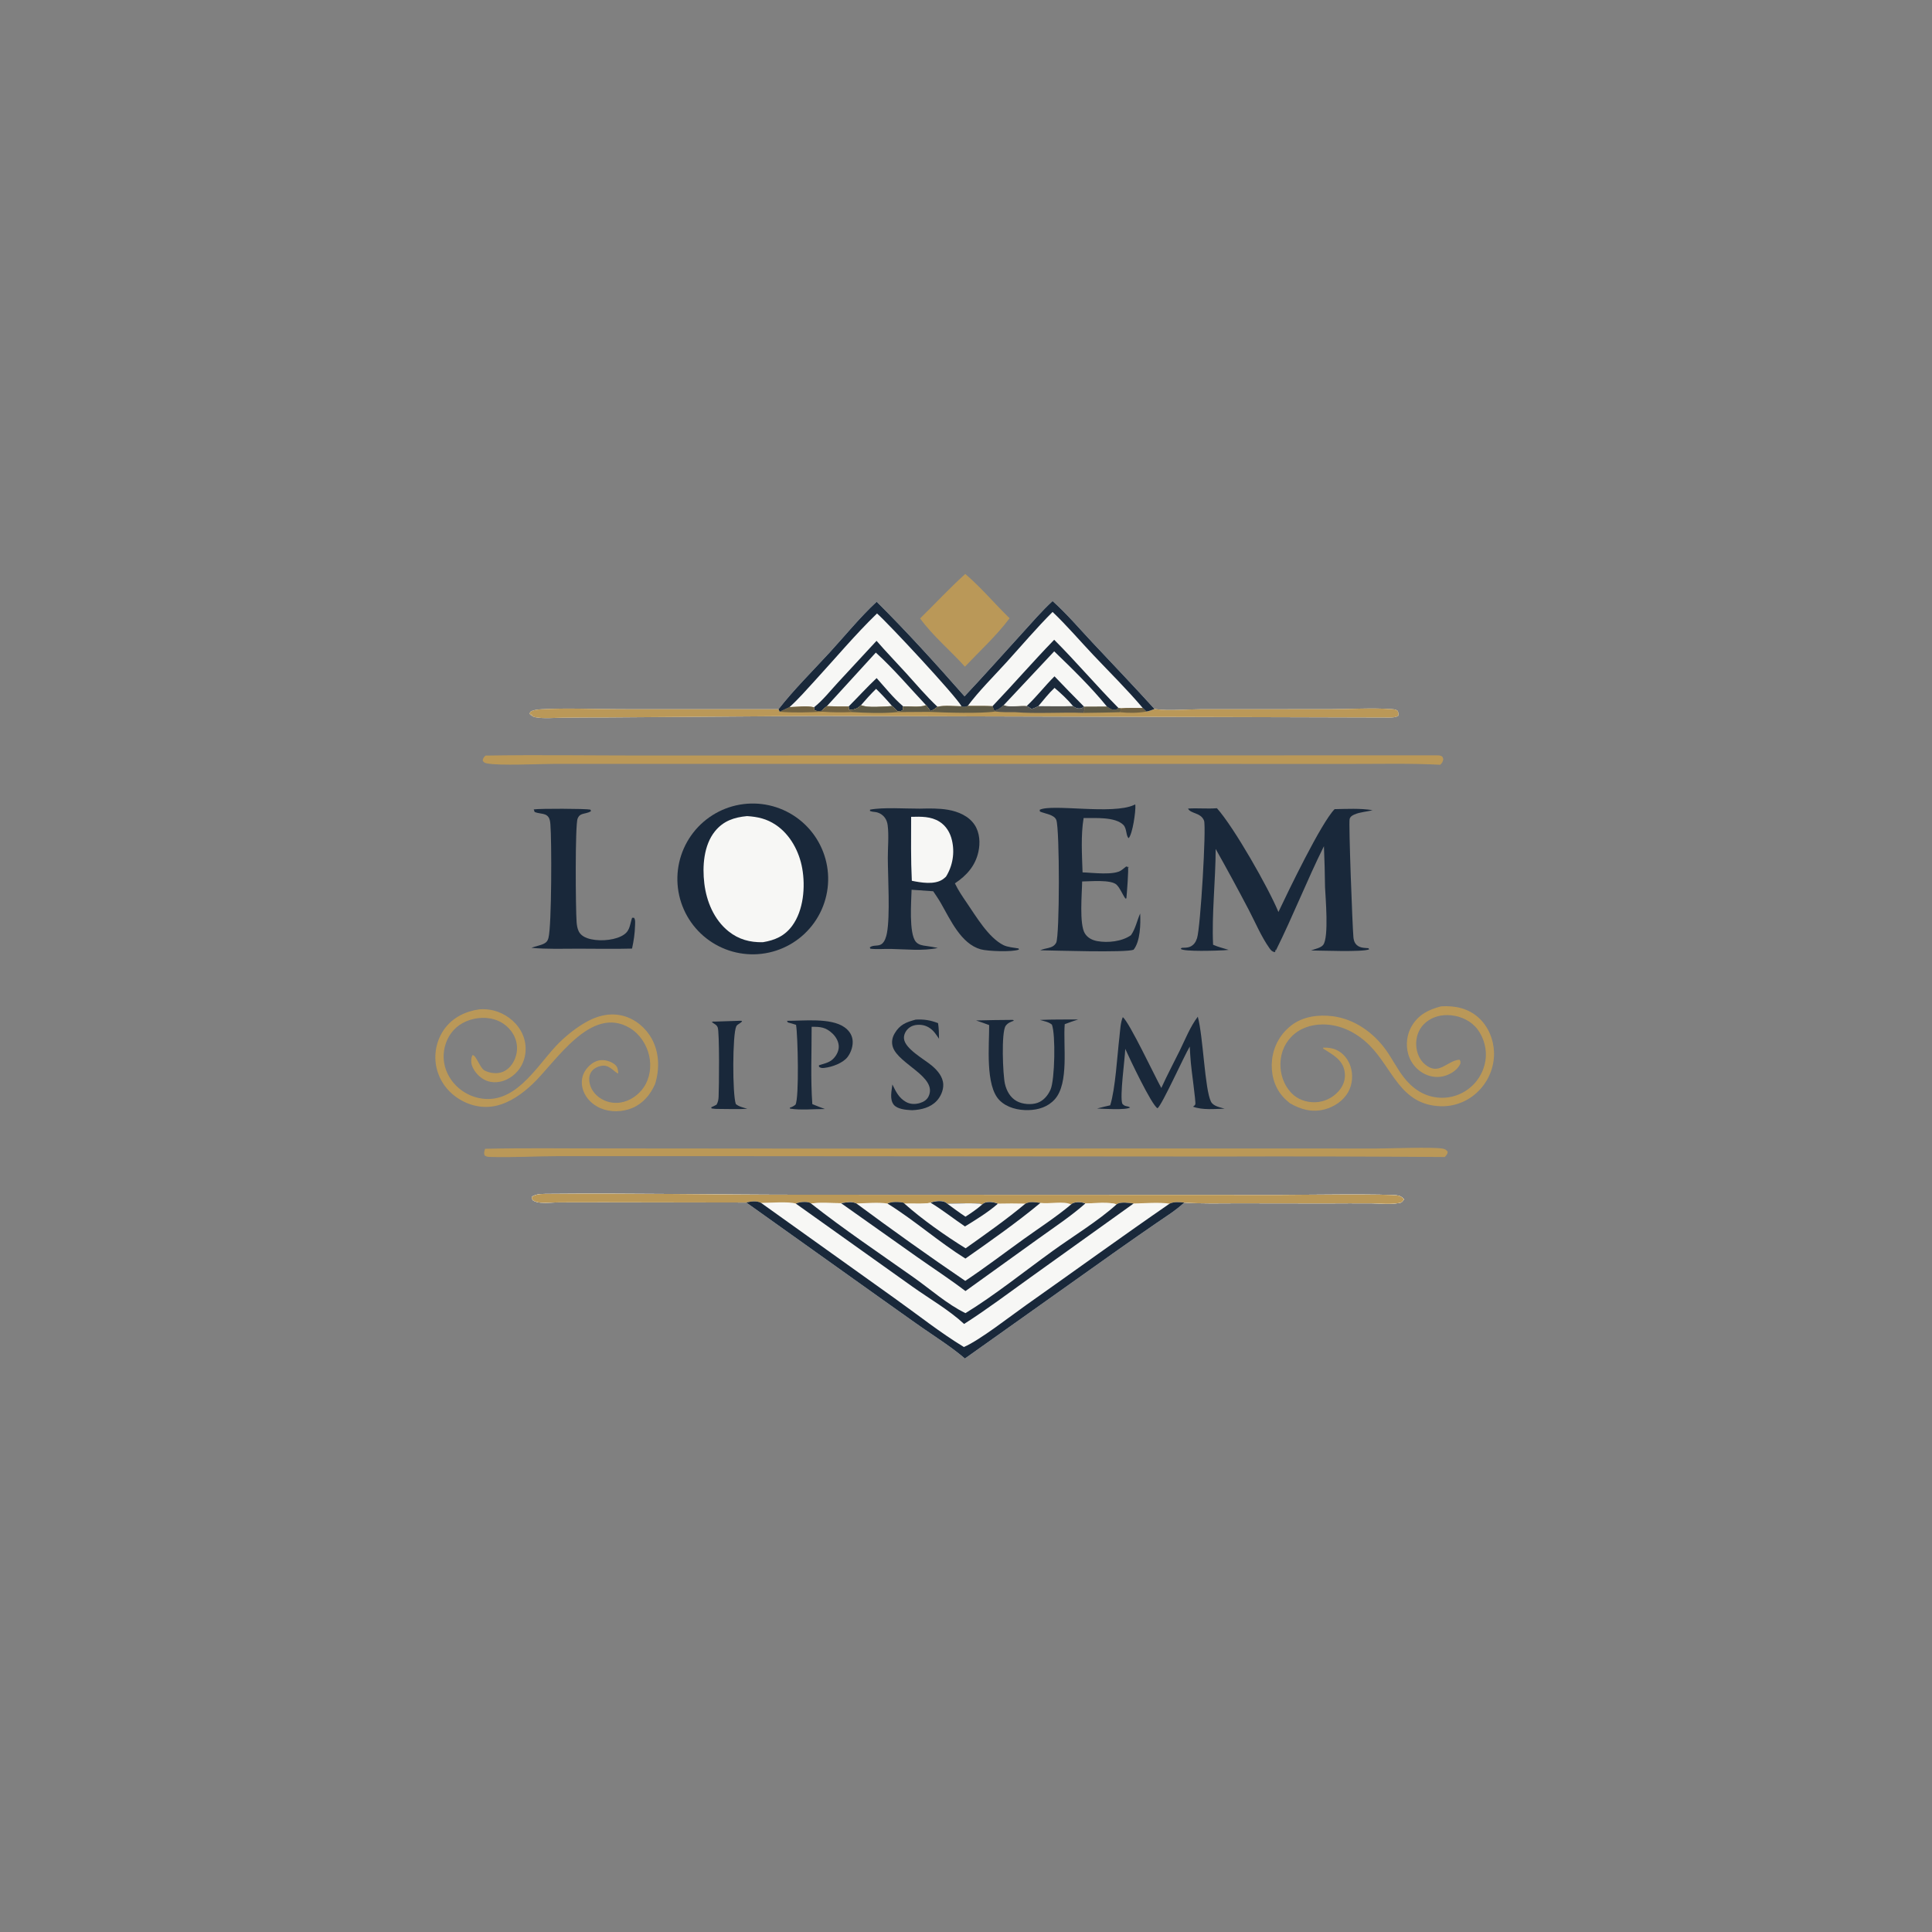 <svg xmlns="http://www.w3.org/2000/svg" xmlns:xlink="http://www.w3.org/1999/xlink" width="1052" height="1052">
	
	<rect width="100%" height="100%" fill="#808080" stroke="none"/>
	
	<path fill="#F7F7F5" transform="scale(1.027 1.027)" d="M395.682 637.571L319.828 637.45L296.816 637.489C293.427 637.505 289.899 637.879 286.533 637.632C285.046 637.524 283.958 637.18 282.645 636.497L281.892 635.318C282.229 634.226 281.911 634.508 282.85 634.037C285.037 632.938 288.062 633.011 290.474 632.988C334.396 632.569 378.376 633.431 422.306 633.454L678.666 633.559C685.727 633.574 738.522 632.781 741.673 633.968C742.81 634.397 743.727 634.889 744.43 635.913C743.186 637.551 743.205 637.623 741.218 637.927C736.615 638.633 731.538 638.048 726.871 638.007C718.933 637.937 710.988 638.049 703.049 638.048L656.151 637.987C646.785 637.967 637.228 638.293 627.891 637.607C623.449 641.747 618.213 644.983 613.223 648.411Q602.899 655.516 592.654 662.735L511.593 720.291C504.65 714.333 496.83 709.392 489.319 704.199C481.762 698.973 474.346 693.537 466.817 688.269L395.682 637.571Z" data-index="1" style="visibility: visible; opacity: 1;"></path>
	<path fill="#F7F7F5" transform="scale(1.027 1.027)" d="M395.682 637.571L319.828 637.45L296.816 637.489C293.427 637.505 289.899 637.879 286.533 637.632C285.046 637.524 283.958 637.18 282.645 636.497L281.892 635.318C282.229 634.226 281.911 634.508 282.85 634.037C285.037 632.938 288.062 633.011 290.474 632.988C334.396 632.569 378.376 633.431 422.306 633.454L678.666 633.559C685.727 633.574 738.522 632.781 741.673 633.968C742.81 634.397 743.727 634.889 744.43 635.913C743.186 637.551 743.205 637.623 741.218 637.927C736.615 638.633 731.538 638.048 726.871 638.007C718.933 637.937 710.988 638.049 703.049 638.048L656.151 637.987C646.785 637.967 637.228 638.293 627.891 637.607C625.384 637.39 622.466 637.044 620.118 638.172C614.095 637.296 607.146 638.001 601.041 638.096C598.659 637.794 594.529 637.12 592.314 638.31C592.176 638.385 592.07 638.509 591.949 638.608C589.219 637.16 579.064 638.02 575.435 638.091C573.507 637.301 570.706 637.117 568.755 637.968C568.338 638.15 568.221 638.298 567.925 638.578C559.998 645.238 551.02 651.028 542.597 657.073C532.352 664.425 522.273 672.144 511.777 679.123C492.319 665.894 472.956 652.061 454.039 638.068C451.657 636.885 448.5 637.522 445.978 637.948C440.92 637.956 435 637.42 430.039 638.125C429.817 637.977 429.623 637.774 429.373 637.68C427.475 636.968 423.737 637.248 421.946 638.151C418.519 636.923 407.662 637.773 403.522 637.778C401.359 636.538 398 636.974 395.682 637.571Z" data-index="2" style="visibility: visible; opacity: 1;"></path>
	<path fill="#BA9858" transform="scale(1.027 1.027)" d="M395.682 637.571L319.828 637.45L296.816 637.489C293.427 637.505 289.899 637.879 286.533 637.632C285.046 637.524 283.958 637.18 282.645 636.497L281.892 635.318C282.229 634.226 281.911 634.508 282.85 634.037C285.037 632.938 288.062 633.011 290.474 632.988C334.396 632.569 378.376 633.431 422.306 633.454L678.666 633.559C685.727 633.574 738.522 632.781 741.673 633.968C742.81 634.397 743.727 634.889 744.43 635.913C743.186 637.551 743.205 637.623 741.218 637.927C736.615 638.633 731.538 638.048 726.871 638.007C718.933 637.937 710.988 638.049 703.049 638.048L656.151 637.987C646.785 637.967 637.228 638.293 627.891 637.607C625.384 637.39 622.466 637.044 620.118 638.172C614.095 637.296 607.146 638.001 601.041 638.096C598.659 637.794 594.529 637.12 592.314 638.31C592.176 638.385 592.07 638.509 591.949 638.608C589.219 637.16 579.064 638.02 575.435 638.091C573.507 637.301 570.706 637.117 568.755 637.968C568.338 638.15 568.221 638.298 567.925 638.578C563.766 636.625 556.363 638.433 551.638 637.773C549.037 637.465 545.896 636.86 543.581 638.24Q536.307 638.072 529.032 638.24C527.31 637.333 523.68 636.923 521.878 637.809C521.256 638.115 521.211 638.208 520.764 638.628C518.426 637.435 505.614 638.264 502.317 638.261C501.811 637.808 501.755 637.705 501.067 637.37C499.194 636.458 495.241 636.8 493.465 637.701C488.964 638.541 484.136 637.971 479.564 638.195L478.999 637.639C476.397 637.206 472.967 636.987 470.532 638.115C465.431 637.284 459.241 637.997 454.039 638.068C451.657 636.885 448.5 637.522 445.978 637.948C440.92 637.956 435 637.42 430.039 638.125C429.817 637.977 429.623 637.774 429.373 637.68C427.475 636.968 423.737 637.248 421.946 638.151C418.519 636.923 407.662 637.773 403.522 637.778C401.359 636.538 398 636.974 395.682 637.571Z" data-index="3" style="visibility: visible; opacity: 1;"></path>
	<path fill="#F7F7F5" transform="scale(1.027 1.027)" d="M493.465 637.701C495.241 636.8 499.194 636.458 501.067 637.37C501.755 637.705 501.811 637.808 502.317 638.261C505.614 638.264 518.426 637.435 520.764 638.628C521.211 638.208 521.256 638.115 521.878 637.809C523.68 636.923 527.31 637.333 529.032 638.24Q536.306 638.072 543.581 638.24C533.598 646.59 522.593 654.3 511.977 661.849C501.374 655.289 488.815 646.458 479.564 638.195C484.136 637.971 488.964 638.541 493.465 637.701Z" data-index="4" style="visibility: visible; opacity: 1;"></path>
	<path fill="#19283A" transform="scale(1.027 1.027)" d="M493.465 637.701C495.241 636.8 499.194 636.458 501.067 637.37C501.755 637.705 501.811 637.808 502.317 638.261C505.614 638.264 518.426 637.435 520.764 638.628C521.211 638.208 521.256 638.115 521.878 637.809C523.68 636.923 527.31 637.333 529.032 638.24C523.943 642.701 517.396 646.718 511.628 650.259C505.517 646.119 499.785 641.552 493.465 637.701Z" data-index="5" style="visibility: visible; opacity: 1;"></path>
	<path fill="#F7F7F5" transform="scale(1.027 1.027)" d="M502.317 638.261C505.614 638.264 518.426 637.435 520.764 638.628C517.971 641.038 515 643.105 511.89 645.078C508.618 642.935 505.483 640.559 502.317 638.261Z" data-index="6" style="visibility: visible; opacity: 1;"></path>
	<path fill="#19283A" transform="scale(1.027 1.027)" d="M470.532 638.115C472.967 636.987 476.397 637.206 478.999 637.639L479.564 638.195C488.815 646.458 501.374 655.289 511.977 661.849C522.593 654.3 533.598 646.59 543.581 638.24C545.896 636.86 549.037 637.465 551.638 637.773C538.968 648.28 525.324 657.844 511.857 667.295C497.587 658.357 484.881 647.018 470.532 638.115Z" data-index="7" style="visibility: visible; opacity: 1;"></path>
	<path fill="#F7F7F5" transform="scale(1.027 1.027)" d="M445.978 637.948C448.5 637.522 451.657 636.885 454.039 638.068C472.956 652.061 492.319 665.894 511.777 679.123C522.273 672.144 532.352 664.425 542.597 657.073C551.02 651.028 559.998 645.238 567.925 638.578C568.221 638.298 568.338 638.15 568.755 637.968C570.706 637.117 573.507 637.301 575.435 638.091C579.064 638.02 589.219 637.16 591.949 638.608C582.471 647.198 568.796 655.55 558.209 663.19C543.54 673.776 527.108 686.939 511.896 696.226C502.259 691.561 493.266 683.542 484.483 677.332C466.291 664.47 447.552 651.896 430.039 638.125C435 637.42 440.92 637.956 445.978 637.948Z" data-index="8" style="visibility: visible; opacity: 1;"></path>
	<path fill="#19283A" transform="scale(1.027 1.027)" d="M445.978 637.948C448.5 637.522 451.657 636.885 454.039 638.068C472.956 652.061 492.319 665.894 511.777 679.123C522.273 672.144 532.352 664.425 542.597 657.073C551.02 651.028 559.998 645.238 567.925 638.578C568.221 638.298 568.338 638.15 568.755 637.968C570.706 637.117 573.507 637.301 575.435 638.091C567.75 644.886 558.962 650.681 550.632 656.666L511.88 684.52C503.6 678.189 494.733 672.429 486.203 666.418L445.978 637.948Z" data-index="9" style="visibility: visible; opacity: 1;"></path>
	<path fill="#19283A" transform="scale(1.027 1.027)" d="M395.682 637.571C398 636.974 401.359 636.538 403.522 637.778L474.225 688.279C486.319 696.881 498.393 706.506 511.059 714.184C519.601 710.495 535.727 697.813 544.087 691.92C569.46 674.035 594.556 655.792 620.118 638.172C622.466 637.044 625.384 637.39 627.891 637.607C623.449 641.747 618.213 644.983 613.223 648.411Q602.899 655.516 592.654 662.735L511.593 720.291C504.65 714.333 496.83 709.392 489.319 704.199C481.762 698.973 474.346 693.537 466.817 688.269L395.682 637.571Z" data-index="10" style="visibility: visible; opacity: 1;"></path>
	<path fill="#19283A" transform="scale(1.027 1.027)" d="M421.946 638.151C423.737 637.248 427.475 636.968 429.373 637.68C429.623 637.774 429.817 637.977 430.039 638.125C447.552 651.896 466.291 664.47 484.483 677.332C493.266 683.542 502.259 691.561 511.896 696.226C527.108 686.939 543.54 673.776 558.209 663.19C568.796 655.55 582.471 647.198 591.949 638.608C592.07 638.509 592.176 638.385 592.314 638.31C594.529 637.12 598.659 637.794 601.041 638.096L546.684 677.023C534.961 685.416 523.324 694.203 511.167 701.959C502.977 694.384 492.854 688.643 483.765 682.175L421.946 638.151Z" data-index="11" style="visibility: visible; opacity: 1;"></path>
	<path fill="#F7F7F5" transform="scale(1.027 1.027)" d="M558.076 318.677C565.617 325.42 572.342 333.346 579.265 340.72C590.255 352.425 601.316 364.008 612.119 375.892C612.35 375.927 612.582 375.965 612.814 375.997C619.586 376.939 628.996 376.06 636.13 376.039L705.382 376.004C715.638 376.005 727.353 375.238 737.449 375.951C738.778 376.045 739.947 376.024 741.017 376.899C741.526 378.078 741.544 378.251 741.36 379.523C739.656 380.638 736.51 380.407 734.501 380.413L431.615 379.594L321.155 380.397Q309.711 380.38 298.267 380.516C293.645 380.564 288.334 381.125 283.819 380.273C283.19 380.154 282.693 379.925 282.118 379.656L281.879 378.637L281.623 379.356L280.738 378.426C281.217 377.456 281.041 377.317 282.128 376.902C283.724 376.293 285.519 376.133 287.217 376.041C301.07 375.291 315.31 376.018 329.206 376.015L412.772 376.026C420.987 365.48 430.932 355.701 439.979 345.822C448.122 336.93 455.99 327.234 464.8 319.043C480.976 335.078 496.338 352.106 511.397 369.19C521.633 358.326 531.548 347.137 541.608 336.11C546.963 330.239 552.232 324.059 558.076 318.677Z" data-index="12" style="visibility: visible; opacity: 1;"></path>
	<path fill="#F7F7F5" transform="scale(1.027 1.027)" d="M465.002 325.256C471.443 330.985 506.615 368.757 509.805 374.466C505.886 374.437 500.84 373.814 497.058 374.735C495.86 375.782 494.844 376.371 493.383 376.993C492.609 375.926 491.839 374.883 490.978 373.882C487.736 375.181 482.45 374.394 478.851 374.496L478.726 376.418C477.836 377.136 477.088 377.1 475.981 377.186L473.006 374.38C468.426 374.517 460.571 375.545 456.465 373.904C454.453 375.976 452.917 376.179 450.104 376.475L449.952 374.569C446.102 374.582 442.27 374.578 438.424 374.39C437.608 375.091 436.342 375.896 435.897 376.868C434.449 376.971 433.036 377.275 431.738 376.489L431.582 375.017C428.032 374.012 422.404 374.826 418.601 374.91C423.31 370.675 427.643 365.676 431.928 361.011C442.847 349.126 453.411 336.465 465.002 325.256Z" data-index="13" style="visibility: visible; opacity: 1;"></path>
	<path fill="#F7F7F5" transform="scale(1.027 1.027)" d="M464.355 346C473.729 354.497 482.29 364.644 490.978 373.882C487.736 375.181 482.45 374.394 478.851 374.496L478.726 376.418C477.836 377.136 477.088 377.1 475.981 377.186L473.006 374.38C468.426 374.517 460.571 375.545 456.465 373.904C454.453 375.976 452.917 376.179 450.104 376.475L449.952 374.569C446.102 374.582 442.27 374.578 438.424 374.39L464.355 346Z" data-index="14" style="opacity: 1; visibility: visible;"></path>
	<path fill="#19283A" transform="scale(1.027 1.027)" d="M464.787 359.52C469.272 364.52 473.723 370.151 478.851 374.496L478.726 376.418C477.836 377.136 477.088 377.1 475.981 377.186L473.006 374.38C468.426 374.517 460.571 375.545 456.465 373.904C454.453 375.976 452.917 376.179 450.104 376.475L449.952 374.569C454.927 369.59 459.671 364.351 464.787 359.52Z" data-index="15" style="visibility: visible; opacity: 1;"></path>
	<path fill="#F7F7F5" transform="scale(1.027 1.027)" d="M464.491 365.229C467.52 368.145 470.287 371.174 473.006 374.38C468.426 374.517 460.571 375.545 456.465 373.904C459.068 370.928 461.66 367.991 464.491 365.229Z" data-index="16" style="opacity: 1; visibility: visible;"></path>
	<path fill="#19283A" transform="scale(1.027 1.027)" d="M464.742 339.765C469.779 345.58 475.194 351.14 480.366 356.846C485.82 362.862 491.127 369.18 497.058 374.735C495.86 375.782 494.844 376.371 493.383 376.993C492.609 375.926 491.839 374.883 490.978 373.882C482.29 364.644 473.729 354.497 464.355 346L438.424 374.39C437.608 375.091 436.342 375.896 435.897 376.868C434.449 376.971 433.036 377.275 431.738 376.489L431.582 375.017C436.205 371.357 440.216 366.275 444.224 361.925L464.742 339.765Z" data-index="17" style="visibility: visible; opacity: 1;"></path>
	<path fill="#BA9858" transform="scale(1.027 1.027)" d="M450.104 376.475C452.917 376.179 454.453 375.976 456.465 373.904C460.571 375.545 468.426 374.517 473.006 374.38L475.981 377.186C477.088 377.1 477.836 377.136 478.726 376.418L478.851 374.496C482.45 374.394 487.736 375.181 490.978 373.882C491.839 374.883 492.609 375.926 493.383 376.993C494.844 376.371 495.86 375.782 497.058 374.735C500.84 373.814 505.886 374.437 509.805 374.466C511.31 375.077 511.58 374.77 513.083 374.291C517.439 374.325 521.876 374.176 526.22 374.417L527.113 376.664C529.407 376.428 530.491 375.286 532.211 373.828C535.291 375.174 540.92 373.914 544.412 374.277L546.892 375.85C548.198 375.597 549.329 374.981 550.517 374.408C556.629 374.409 562.818 374.616 568.92 374.366C570.083 375.193 571.021 375.74 572.518 375.629C573.579 375.55 573.938 375.278 574.634 374.537L575.176 374.598L586.833 374.544C588.284 375.631 589.513 376.544 591.447 376.247C592.216 376.129 592.415 375.828 592.99 375.359L594.4 375.545C598.17 375.213 602.091 375.395 605.882 375.366L607.867 377.271C609.4 376.95 610.685 376.522 612.119 375.892C612.35 375.927 612.582 375.965 612.814 375.997C619.586 376.939 628.996 376.06 636.13 376.039L705.382 376.004C715.638 376.005 727.353 375.238 737.449 375.951C738.778 376.045 739.947 376.024 741.017 376.899C741.526 378.078 741.544 378.251 741.36 379.523C739.656 380.638 736.51 380.407 734.501 380.413L431.615 379.594L321.155 380.397Q309.711 380.38 298.267 380.516C293.645 380.564 288.334 381.125 283.819 380.273C283.19 380.154 282.693 379.925 282.118 379.656L281.879 378.637L281.623 379.356L280.738 378.426C281.217 377.456 281.041 377.317 282.128 376.902C283.724 376.293 285.519 376.133 287.217 376.041C301.07 375.291 315.31 376.018 329.206 376.015L412.772 376.026L413.376 377.365L418.601 374.91C422.404 374.826 428.032 374.012 431.582 375.017L431.738 376.489C433.036 377.275 434.449 376.971 435.897 376.868C436.342 375.896 437.608 375.091 438.424 374.39C442.27 374.578 446.102 374.582 449.952 374.569L450.104 376.475Z" data-index="18" style="visibility: visible; opacity: 1;"></path>
	<path fill="#55554F" transform="scale(1.027 1.027)" d="M527.113 376.664C529.407 376.428 530.491 375.286 532.211 373.828C535.291 375.174 540.92 373.914 544.412 374.277L546.892 375.85C548.198 375.597 549.329 374.981 550.517 374.408C556.629 374.409 562.818 374.616 568.92 374.366C570.083 375.193 571.021 375.74 572.518 375.629C573.579 375.55 573.938 375.278 574.634 374.537L575.176 374.598C575.03 375.743 574.921 376.871 574.568 377.975C562.352 377.538 550.051 378.526 537.858 377.573C534.464 377.599 531.101 377.683 527.728 377.234L527.113 376.664Z" data-index="19" style="visibility: visible; opacity: 1;"></path>
	<path fill="#5F5B47" transform="scale(1.027 1.027)" d="M490.978 373.882C491.839 374.883 492.609 375.926 493.383 376.993C494.844 376.371 495.86 375.782 497.058 374.735C500.84 373.814 505.886 374.437 509.805 374.466C511.31 375.077 511.58 374.77 513.083 374.291C517.439 374.325 521.876 374.176 526.22 374.417L527.113 376.664L527.728 377.234C519.965 378.406 501.448 377.852 492.863 377.438Q484.399 377.547 475.934 377.547L475.981 377.186C477.088 377.1 477.836 377.136 478.726 376.418L478.851 374.496C482.45 374.394 487.736 375.181 490.978 373.882Z" data-index="20" style="visibility: visible; opacity: 1;"></path>
	<path fill="#706243" transform="scale(1.027 1.027)" d="M435.897 376.868C436.342 375.896 437.608 375.091 438.424 374.39C442.27 374.578 446.102 374.582 449.952 374.569L450.104 376.475L451.668 377.534Q443.863 377.902 436.068 377.358C428.595 377.716 420.833 377.993 413.376 377.365L418.601 374.91C422.404 374.826 428.032 374.012 431.582 375.017L431.738 376.489C433.036 377.275 434.449 376.971 435.897 376.868Z" data-index="21" style="visibility: visible; opacity: 1;"></path>
	<path fill="#5F5B47" transform="scale(1.027 1.027)" d="M450.104 376.475C452.917 376.179 454.453 375.976 456.465 373.904C460.571 375.545 468.426 374.517 473.006 374.38L475.981 377.186L475.934 377.547C468.055 378.339 459.574 377.994 451.668 377.534L450.104 376.475Z" data-index="22" style="visibility: visible; opacity: 1;"></path>
	<path fill="#5F5B47" transform="scale(1.027 1.027)" d="M586.833 374.544C588.284 375.631 589.513 376.544 591.447 376.247C592.216 376.129 592.415 375.828 592.99 375.359L594.4 375.545L593.912 377.612Q584.241 377.878 574.568 377.975C574.921 376.871 575.03 375.743 575.176 374.598L586.833 374.544Z" data-index="23" style="visibility: visible;"></path>
	<path fill="#706243" transform="scale(1.027 1.027)" d="M605.882 375.366L607.867 377.271C603.331 378.048 598.485 378.123 593.912 377.612L594.4 375.545C598.17 375.213 602.091 375.395 605.882 375.366Z" data-index="24" style="visibility: visible;"></path>
	<path fill="#19283A" transform="scale(1.027 1.027)" d="M558.076 318.677C565.617 325.42 572.342 333.346 579.265 340.72C590.255 352.425 601.316 364.008 612.119 375.892C610.685 376.522 609.4 376.95 607.867 377.271L605.882 375.366C597.618 365.601 588.401 356.521 579.614 347.228C572.453 339.655 565.628 331.634 558.078 324.45C549.55 332.965 541.614 342.355 533.5 351.278C526.698 358.758 519.144 366.211 513.083 374.291C511.58 374.77 511.31 375.077 509.805 374.466C506.615 368.757 471.443 330.985 465.002 325.256C453.411 336.465 442.847 349.126 431.928 361.011C427.643 365.676 423.31 370.675 418.601 374.91L413.376 377.365L412.772 376.026C420.987 365.48 430.932 355.701 439.979 345.822C448.122 336.93 455.99 327.234 464.8 319.043C480.976 335.078 496.338 352.106 511.397 369.19C521.633 358.326 531.548 347.137 541.608 336.11C546.963 330.239 552.232 324.059 558.076 318.677Z" data-index="25" style="visibility: visible; opacity: 1;"></path>
	<path fill="#F7F7F5" transform="scale(1.027 1.027)" d="M532.211 373.828L558.936 345.344C568.461 354.528 578.474 364.271 586.833 374.544L575.176 374.598L574.634 374.537C573.938 375.278 573.579 375.55 572.518 375.629C571.021 375.74 570.083 375.193 568.92 374.366C562.818 374.616 556.629 374.409 550.517 374.408C549.329 374.981 548.198 375.597 546.892 375.85L544.412 374.277C540.92 373.914 535.291 375.174 532.211 373.828Z" data-index="26" style="opacity: 1; visibility: visible;"></path>
	<path fill="#19283A" transform="scale(1.027 1.027)" d="M559.097 358.592Q566.785 366.642 574.634 374.537C573.938 375.278 573.579 375.55 572.518 375.629C571.021 375.74 570.083 375.193 568.92 374.366C562.818 374.616 556.629 374.409 550.517 374.408C549.329 374.981 548.198 375.597 546.892 375.85L544.412 374.277C549.655 369.364 554 363.632 559.097 358.592Z" data-index="27" style="visibility: visible; opacity: 1;"></path>
	<path fill="#F7F7F5" transform="scale(1.027 1.027)" d="M559.119 364.703C562.614 367.709 565.999 370.784 568.92 374.366C562.818 374.616 556.629 374.409 550.517 374.408C553.29 371.132 555.98 367.635 559.119 364.703Z" data-index="28" style="opacity: 1; visibility: visible;"></path>
	<path fill="#19283A" transform="scale(1.027 1.027)" d="M526.22 374.417C537.28 362.833 547.765 350.692 558.927 339.207C570.659 350.932 581.348 363.615 592.99 375.359C592.415 375.828 592.216 376.129 591.447 376.247C589.513 376.544 588.284 375.631 586.833 374.544C578.474 364.271 568.461 354.528 558.936 345.344L532.211 373.828C530.491 375.286 529.407 376.428 527.113 376.664L526.22 374.417Z" data-index="29" style="visibility: visible; opacity: 1;"></path>
	<path fill="#19283A" transform="scale(1.027 1.027)" d="M394.104 426.339Q395.079 426.216 396.06 426.141Q397.04 426.065 398.023 426.039Q399.006 426.012 399.989 426.033Q400.972 426.055 401.953 426.125Q402.933 426.194 403.909 426.312Q404.885 426.43 405.855 426.596Q406.824 426.762 407.784 426.975Q408.743 427.188 409.692 427.448Q410.64 427.708 411.574 428.015Q412.508 428.321 413.426 428.673Q414.344 429.025 415.244 429.422Q416.144 429.819 417.023 430.259Q417.902 430.699 418.758 431.182Q419.614 431.666 420.446 432.19Q421.277 432.715 422.082 433.28Q422.887 433.845 423.663 434.448Q424.439 435.052 425.184 435.693Q425.93 436.334 426.643 437.011Q427.356 437.688 428.035 438.4Q428.713 439.111 429.356 439.855Q430 440.599 430.605 441.373Q431.211 442.148 431.778 442.951Q432.345 443.754 432.871 444.584Q433.398 445.415 433.883 446.27Q434.369 447.125 434.811 448.003Q435.254 448.881 435.653 449.779Q436.052 450.678 436.406 451.595Q436.76 452.512 437.069 453.446Q437.378 454.379 437.641 455.327Q437.903 456.274 438.119 457.234Q438.334 458.193 438.502 459.161Q438.671 460.13 438.791 461.106Q438.911 462.082 438.984 463.062Q439.056 464.043 439.08 465.026Q439.104 466.009 439.08 466.992Q439.055 467.975 438.982 468.955Q438.91 469.936 438.789 470.911Q438.668 471.887 438.5 472.856Q438.331 473.824 438.115 474.784Q437.899 475.743 437.636 476.69Q437.373 477.638 437.064 478.571Q436.755 479.504 436.4 480.421Q436.046 481.338 435.646 482.237Q435.247 483.135 434.804 484.013Q434.361 484.891 433.875 485.746Q433.39 486.601 432.863 487.431Q432.336 488.261 431.768 489.064Q431.201 489.867 430.595 490.641Q429.989 491.415 429.346 492.159Q428.702 492.902 428.023 493.613Q427.344 494.324 426.631 495.001Q425.918 495.678 425.172 496.319Q424.426 496.96 423.65 497.563Q422.874 498.166 422.069 498.731Q421.264 499.296 420.432 499.82Q419.6 500.344 418.744 500.827Q417.887 501.31 417.008 501.75Q416.129 502.19 415.229 502.586Q414.329 502.982 413.411 503.334Q412.493 503.686 411.558 503.992Q410.624 504.298 409.676 504.557Q408.727 504.817 407.768 505.03Q406.808 505.243 405.838 505.408Q404.869 505.573 403.893 505.691Q402.92 505.808 401.943 505.877Q400.966 505.947 399.987 505.968Q399.008 505.989 398.029 505.963Q397.049 505.936 396.073 505.861Q395.096 505.787 394.124 505.664Q393.152 505.542 392.188 505.372Q391.223 505.203 390.268 504.986Q389.312 504.769 388.369 504.506Q387.425 504.242 386.496 503.933Q385.567 503.624 384.653 503.27Q383.74 502.915 382.845 502.517Q381.951 502.118 381.077 501.676Q380.203 501.234 379.351 500.75Q378.5 500.265 377.673 499.74Q376.846 499.215 376.046 498.649Q375.246 498.084 374.475 497.48Q373.704 496.877 372.963 496.236Q372.222 495.595 371.513 494.919Q370.805 494.242 370.13 493.532Q369.456 492.822 368.817 492.079Q368.178 491.337 367.576 490.564Q366.974 489.791 366.411 488.99Q365.847 488.189 365.324 487.361Q364.801 486.533 364.319 485.68Q363.836 484.827 363.396 483.952Q362.957 483.077 362.56 482.181Q362.164 481.286 361.812 480.371Q361.459 479.457 361.153 478.527Q360.846 477.597 360.585 476.653Q360.324 475.709 360.109 474.753Q359.895 473.797 359.727 472.832Q359.56 471.867 359.44 470.895Q359.32 469.923 359.248 468.946Q359.176 467.969 359.151 466.99Q359.127 466.011 359.151 465.031Q359.175 464.052 359.246 463.075Q359.318 462.098 359.437 461.126Q359.557 460.154 359.724 459.189Q359.891 458.224 360.105 457.268Q360.319 456.312 360.579 455.368Q360.84 454.423 361.146 453.493Q361.453 452.563 361.804 451.648Q362.156 450.734 362.552 449.838Q362.948 448.942 363.387 448.067Q363.827 447.191 364.308 446.339Q364.79 445.486 365.313 444.657Q365.836 443.829 366.399 443.028Q366.962 442.226 367.563 441.453Q368.165 440.68 368.803 439.937Q369.442 439.194 370.116 438.484Q370.791 437.773 371.499 437.096Q372.207 436.42 372.947 435.779Q373.688 435.137 374.459 434.533Q375.23 433.929 376.03 433.363Q376.829 432.798 377.656 432.272Q378.482 431.746 379.333 431.261Q380.185 430.777 381.059 430.334Q381.932 429.892 382.827 429.493Q383.721 429.094 384.634 428.739Q385.547 428.384 386.477 428.074Q387.406 427.764 388.349 427.501Q389.293 427.237 390.248 427.02Q391.203 426.802 392.168 426.632Q393.132 426.462 394.104 426.339Z" data-index="30" style="visibility: visible; opacity: 1;"></path>
	<path fill="#F7F7F5" transform="scale(1.027 1.027)" d="M396.066 432.696C401.749 433.052 406.48 434.107 411.323 437.351C419.001 442.496 423.765 451.496 425.344 460.431C427.064 470.167 426.056 482.618 420.04 490.828C416.055 496.267 410.89 498.504 404.447 499.564C397.627 499.698 391.641 498.109 386.247 493.775C378.588 487.623 374.589 477.991 373.431 468.435C372.33 459.354 373.094 448.146 379.057 440.762C383.523 435.231 389.248 433.334 396.066 432.696Z" data-index="31" style="visibility: visible; opacity: 1;"></path>
	<path fill="#19283A" transform="scale(1.027 1.027)" d="M629.889 428.705C634.973 428.353 640.081 428.924 645.221 428.518C654.267 438.64 672.56 470.768 677.819 483.538C683.029 472.535 700.399 436.402 707.602 429.012C714.209 428.889 721.187 428.496 727.717 429.553C724.57 430.427 721.089 430.505 718.089 431.85C716.927 432.37 715.942 432.945 715.574 434.233C714.974 436.331 717.079 491.642 717.58 496.941C717.69 498.098 717.989 499.402 718.713 500.348C720.434 502.596 722.98 502.535 725.544 502.741L725.95 503.321C722.598 504.898 700.12 503.938 695.129 503.932C696.981 503.172 700.276 502.629 701.546 500.992C704.659 496.979 702.761 475.662 702.533 470.401Q702.41 459.52 701.943 448.648C692.911 466.814 685.503 485.792 676.462 503.948L676.113 503.452C676.19 504.609 676.384 504.173 675.819 504.855C674.392 504.431 673.954 503.981 673.089 502.767C668.748 496.672 665.57 489.045 662.099 482.414Q653.56 466.125 644.548 450.093C644.515 466.5 642.409 484.943 643.182 500.91C645.807 502.072 648.692 502.779 651.437 503.616C650.598 503.709 649.776 503.793 648.933 503.837C645.46 504.021 627.82 504.701 626.003 503.09L626.549 502.543C627.877 502.473 629.616 502.531 630.853 502.008C632.934 501.128 634.012 499.493 634.681 497.397C636.511 491.669 639.648 438.461 638.385 435.128C636.717 430.726 631.28 431.554 629.889 428.705Z" data-index="32" style="visibility: visible; opacity: 1;"></path>
	<path fill="#19283A" transform="scale(1.027 1.027)" d="M487.633 428.742C492.579 428.621 497.858 428.506 502.739 429.368C508.098 430.315 513.702 432.677 516.778 437.395C519.471 441.526 519.78 446.896 518.748 451.608C517.107 459.104 512.473 464.235 506.287 468.346C508.009 471.952 510.241 475.261 512.5 478.547C517.429 485.717 524.023 497.102 532.03 501.099C534.215 502.19 537.623 502.427 540.044 502.875L540.259 503.446C536.928 504.855 523.684 504.371 519.99 503.335C509.533 500.403 503.914 487.672 498.946 479.013C497.682 476.778 496.222 474.673 494.789 472.545L483.318 471.738C483.159 477.908 481.821 494.809 485.562 499.304C486.945 500.966 489.119 501.308 491.15 501.557C493.208 501.809 495.198 502.19 497.227 502.607C489.263 504.316 480.418 503.275 472.332 503.118C468.737 503.048 465.045 503.406 461.48 503.007L461.152 502.313C462.894 500.834 465.688 501.893 467.509 500.492C469.148 499.231 469.874 496.686 470.246 494.753C471.985 485.713 470.768 465.129 470.719 455.046C470.692 449.393 471.349 443.112 470.643 437.552C470.46 436.117 469.981 434.668 469.111 433.499C467.893 431.862 465.888 430.693 463.861 430.514C462.905 430.43 462.168 430.297 461.245 429.984L461.309 429.27C468.335 427.927 480.079 428.782 487.633 428.742Z" data-index="33" style="visibility: visible; opacity: 1;"></path>
	<path fill="#F7F7F5" transform="scale(1.027 1.027)" d="M483.082 433.081C488.283 432.955 493.547 432.766 498.139 435.669C501.634 437.878 503.812 441.509 504.716 445.492Q504.86 446.103 504.974 446.721Q505.088 447.338 505.172 447.961Q505.255 448.583 505.308 449.209Q505.361 449.835 505.382 450.463Q505.404 451.09 505.395 451.718Q505.386 452.346 505.346 452.973Q505.306 453.6 505.236 454.224Q505.165 454.848 505.064 455.468Q504.962 456.087 504.831 456.701Q504.699 457.315 504.537 457.922Q504.375 458.529 504.184 459.127Q503.992 459.725 503.772 460.313Q503.551 460.901 503.302 461.478Q503.053 462.054 502.775 462.618Q502.498 463.181 502.193 463.73Q501.888 464.28 501.557 464.813C500.973 465.344 500.393 465.875 499.731 466.31C495.337 469.193 488.279 467.976 483.445 466.986C482.888 455.732 483.066 444.351 483.082 433.081Z" data-index="34" style="visibility: visible; opacity: 1;"></path>
	<path fill="#BA9858" transform="scale(1.027 1.027)" d="M257.411 400.604C285.038 400.146 312.729 400.566 340.364 400.572L487.361 400.522L761.56 400.478C762.58 400.486 763.409 400.427 764.34 400.922C764.989 401.266 764.999 401.819 765.232 402.459C764.963 403.93 764.692 404.429 763.624 405.476C747.307 404.63 730.792 405.073 714.446 405.04L627.21 405.017L377.576 405.003L293.782 405.015C285.337 405.03 264.985 406.06 258.226 404.759C256.991 404.521 256.544 404.283 255.897 403.229C256.216 401.817 256.392 401.653 257.411 400.604Z" data-index="35" style="visibility: visible; opacity: 1;"></path>
	<path fill="#BA9858" transform="scale(1.027 1.027)" d="M257.191 609.089C277.949 608.589 298.779 608.921 319.547 608.892L437.386 608.988L638.794 608.914L729.746 608.944C736.507 608.927 760.187 608.022 765.022 609.015C766.306 609.279 766.813 609.639 767.575 610.666C767.342 612.171 767.044 612.323 765.987 613.456Q705.963 613.005 645.936 613.189L385.468 612.997L296.21 612.986C284.227 613.007 272.112 613.769 260.155 613.415C258.832 613.376 257.974 613.394 256.885 612.536C256.483 611.036 256.764 610.551 257.191 609.089Z" data-index="36" style="visibility: visible; opacity: 1;"></path>
	<path fill="#19283A" transform="scale(1.027 1.027)" d="M601.9 426.491C601.924 426.68 601.961 426.868 601.971 427.058C602.159 430.456 600.535 441.915 598.442 444.384C596.974 443.455 597.512 439.291 595.641 437.398C591.235 432.94 580.479 433.811 574.531 433.729C573 443.015 573.67 453.146 573.97 462.529C578.95 462.651 590.986 464.329 594.793 461.227C595.572 460.592 596.371 459.985 597.165 459.369L598.615 460.011L598.022 459.405C598.522 460.515 597.428 474.052 597.215 476.308L596.68 476.406C595.077 474.152 593.986 471.09 592.081 469.148C589.19 466.201 577.847 467.333 573.746 467.351C573.692 473.571 572.119 489.973 575.216 494.931C576.687 497.284 579.126 498.495 581.792 498.978C587.461 500.005 594.919 499.178 599.644 495.832C602.055 492.397 602.821 488.15 604.518 484.335C604.79 489.835 604.602 499.13 601.012 503.551C596.838 505.19 558.923 503.949 551.511 503.833C553.014 503.195 554.222 502.982 555.781 502.624C557.556 502.217 559.092 501.517 559.984 499.829C561.851 496.296 561.871 439.717 560.062 434.775C559.003 431.881 554.008 431.442 551.366 430.271L551.243 429.348C557.885 426.049 589.841 432.098 601.276 426.788L601.9 426.491Z" data-index="37" style="visibility: visible; opacity: 1;"></path>
	<path fill="#BA9858" transform="scale(1.027 1.027)" d="M764.092 533.555C771.532 533.142 778.375 534.522 784.052 539.664C789.19 544.318 791.996 551.398 792.14 558.275Q792.148 558.981 792.12 559.686Q792.093 560.391 792.029 561.094Q791.966 561.797 791.868 562.496Q791.77 563.195 791.636 563.888Q791.503 564.581 791.335 565.266Q791.167 565.952 790.965 566.628Q790.763 567.304 790.527 567.969Q790.291 568.635 790.022 569.287Q789.753 569.939 789.452 570.578Q789.15 571.216 788.817 571.838Q788.484 572.46 788.12 573.065Q787.756 573.669 787.362 574.255Q786.969 574.841 786.546 575.406Q786.123 575.971 785.672 576.514Q785.222 577.057 784.744 577.577Q784.267 578.097 783.764 578.592Q783.28 579.076 782.772 579.534Q782.264 579.993 781.734 580.425Q781.203 580.858 780.652 581.263Q780.1 581.668 779.529 582.045Q778.958 582.422 778.368 582.77Q777.779 583.118 777.173 583.435Q776.567 583.753 775.945 584.04Q775.324 584.327 774.689 584.582Q774.054 584.837 773.407 585.06Q772.76 585.283 772.103 585.473Q771.445 585.663 770.779 585.82Q770.113 585.977 769.44 586.1Q768.767 586.223 768.088 586.312Q767.41 586.401 766.727 586.455Q766.045 586.51 765.361 586.531Q764.677 586.551 763.993 586.537C742.504 585.916 738.539 566.736 726.221 554.339C719.578 547.653 710.862 543.111 701.274 543.155C695.001 543.183 688.95 545.203 684.545 549.822C680.445 554.121 678.583 559.819 678.905 565.709C679.218 571.407 681.613 577.01 686.026 580.729C689.552 583.699 694.577 584.853 699.098 584.265Q699.967 584.145 700.819 583.938Q701.672 583.731 702.499 583.438Q703.326 583.146 704.119 582.771Q704.912 582.396 705.663 581.943Q706.414 581.49 707.115 580.962Q707.816 580.436 708.46 579.84Q709.105 579.245 709.685 578.587Q710.266 577.93 710.777 577.217C712.823 574.322 713.53 571.016 712.805 567.542C711.56 561.57 706.196 558.972 701.532 555.943L701.533 555.454C703.964 555.384 706.33 555.637 708.567 556.662C712.139 558.299 714.795 561.624 716.013 565.316C717.478 569.755 717.114 574.86 714.839 578.967C712.263 583.615 707.437 586.827 702.373 588.174C695.676 589.955 689.693 588.275 683.882 584.914C682.505 583.764 681.158 582.602 679.986 581.238C675.399 575.902 673.706 568.889 674.431 561.974Q674.501 561.303 674.604 560.637Q674.708 559.971 674.845 559.311Q674.982 558.651 675.153 557.998Q675.323 557.346 675.527 556.703Q675.73 556.06 675.966 555.429Q676.202 554.797 676.469 554.178Q676.737 553.559 677.035 552.955Q677.334 552.35 677.663 551.762Q677.992 551.173 678.35 550.602Q678.708 550.031 679.095 549.479Q679.482 548.927 679.896 548.395Q680.311 547.863 680.752 547.353Q681.192 546.842 681.659 546.355Q682.125 545.868 682.615 545.405Q683.105 544.943 683.618 544.505Q684.131 544.068 684.666 543.657C690.894 538.858 699.113 537.822 706.784 538.827C718.355 540.344 728.525 547.711 735.116 557.124C738.285 561.648 740.797 566.66 744.162 571.041C748.647 576.879 754.571 581.11 762.081 581.902Q762.668 581.966 763.258 582Q763.848 582.034 764.439 582.037Q765.03 582.041 765.62 582.015Q766.21 581.989 766.798 581.932Q767.386 581.876 767.971 581.79Q768.555 581.704 769.134 581.588Q769.714 581.472 770.287 581.327Q770.859 581.181 771.424 581.007Q771.988 580.833 772.543 580.63Q773.098 580.427 773.642 580.196Q774.186 579.966 774.717 579.707Q775.249 579.449 775.766 579.164Q776.284 578.879 776.786 578.568Q777.288 578.257 777.774 577.921Q778.26 577.585 778.728 577.224Q779.196 576.864 779.645 576.48Q780.097 576.097 780.529 575.691Q780.961 575.285 781.371 574.857Q781.781 574.43 782.17 573.982Q782.558 573.534 782.922 573.067Q783.287 572.599 783.627 572.114Q783.968 571.629 784.283 571.127Q784.598 570.625 784.887 570.108Q785.176 569.59 785.438 569.059Q785.7 568.527 785.935 567.983Q786.169 567.438 786.376 566.883Q786.582 566.327 786.76 565.762Q786.938 565.197 787.087 564.623Q787.235 564.049 787.355 563.469Q787.474 562.888 787.563 562.302Q787.652 561.716 787.712 561.127Q787.771 560.537 787.8 559.945C788.065 554.484 785.909 548.217 782.099 544.239C778.318 540.291 772.884 538.286 767.477 538.205C762.725 538.133 758.055 539.727 754.745 543.223C751.98 546.144 750.721 550 750.864 553.995C751.001 557.819 752.459 561.721 755.417 564.253C762.844 570.613 767.067 562.43 773.766 561.841C774.559 562.685 774.296 562.891 774.283 564C772.796 567.062 769.941 569.038 766.774 570.179C763.024 571.53 758.995 571.205 755.432 569.451Q755.037 569.256 754.653 569.041Q754.269 568.826 753.896 568.591Q753.524 568.356 753.164 568.102Q752.804 567.848 752.458 567.576Q752.112 567.303 751.78 567.013Q751.449 566.724 751.133 566.417Q750.817 566.11 750.518 565.787Q750.218 565.464 749.936 565.126Q749.653 564.788 749.389 564.436Q749.125 564.084 748.879 563.718Q748.633 563.353 748.407 562.975Q748.18 562.597 747.974 562.208Q747.768 561.819 747.582 561.42Q747.396 561.021 747.231 560.612Q747.066 560.204 746.923 559.788Q746.78 559.371 746.658 558.948C745.207 553.933 745.901 548.258 748.623 543.793C752.278 537.797 757.563 535.261 764.092 533.555Z" data-index="38" style="visibility: visible; opacity: 1;"></path>
	<path fill="#BA9858" transform="scale(1.027 1.027)" d="M254.187 535.142Q256.068 534.997 257.949 535.151Q259.83 535.305 261.663 535.753C267.612 537.238 273.141 541.211 276.156 546.581Q276.404 547.013 276.628 547.458Q276.853 547.902 277.054 548.358Q277.256 548.814 277.433 549.279Q277.61 549.745 277.763 550.219Q277.916 550.693 278.044 551.174Q278.172 551.656 278.275 552.143Q278.378 552.63 278.455 553.122Q278.533 553.615 278.584 554.11Q278.636 554.605 278.662 555.103Q278.688 555.6 278.688 556.098Q278.688 556.597 278.662 557.094Q278.636 557.591 278.584 558.087Q278.532 558.582 278.455 559.074Q278.377 559.566 278.274 560.054Q278.171 560.541 278.043 561.023Q277.915 561.504 277.762 561.978Q277.487 562.82 277.128 563.63Q276.77 564.44 276.332 565.209Q275.893 565.979 275.38 566.701Q274.866 567.423 274.283 568.089Q273.699 568.755 273.052 569.359Q272.404 569.963 271.699 570.499Q270.993 571.035 270.238 571.497Q269.482 571.959 268.684 572.343C265.366 573.931 261.282 574.352 257.826 572.938C254.579 571.609 251.544 568.476 250.313 565.181C249.645 563.397 249.708 561.208 250.436 559.468C252.336 558.934 254.338 566.279 257.007 567.628C259.793 569.035 263.574 569.503 266.512 568.322C269.691 567.044 271.901 564.26 273.11 561.124C274.57 557.336 274.482 553.201 272.739 549.521Q272.543 549.117 272.327 548.724Q272.111 548.331 271.874 547.95Q271.638 547.569 271.382 547.2Q271.126 546.832 270.851 546.477Q270.576 546.123 270.283 545.783Q269.99 545.443 269.68 545.119Q269.37 544.795 269.043 544.487Q268.716 544.18 268.374 543.89Q268.032 543.599 267.675 543.327Q267.318 543.056 266.948 542.803Q266.577 542.55 266.194 542.316Q265.811 542.083 265.416 541.87Q265.021 541.657 264.616 541.464Q264.21 541.272 263.795 541.101Q263.381 540.93 262.957 540.781Q262.534 540.632 262.104 540.505C256.645 538.849 250.219 539.696 245.25 542.446C240.438 545.108 237.21 549.616 235.863 554.915C234.419 560.593 235.379 566.386 238.457 571.355Q238.776 571.868 239.121 572.364Q239.466 572.86 239.835 573.338Q240.204 573.816 240.597 574.275Q240.99 574.734 241.405 575.172Q241.82 575.611 242.257 576.028Q242.693 576.446 243.15 576.841Q243.607 577.236 244.084 577.607Q244.56 577.979 245.054 578.326Q245.548 578.673 246.059 578.995Q246.57 579.317 247.097 579.613Q247.623 579.909 248.164 580.178Q248.705 580.448 249.258 580.689Q249.812 580.931 250.377 581.145Q250.942 581.359 251.517 581.544Q252.091 581.729 252.675 581.885Q253.258 582.041 253.849 582.168C272.583 586.183 283.842 566.395 294.54 554.844Q297.834 551.303 301.578 548.243Q305.322 545.182 309.447 542.658C315.789 538.766 323.065 536.642 330.467 538.619C336.853 540.324 342.408 544.967 345.56 550.734C349.592 558.11 349.78 566.822 347.335 574.715Q346.851 575.781 346.315 576.821C343.516 582.189 339.107 586.414 333.235 588.184C327.808 589.82 321.578 589.513 316.595 586.682C312.871 584.566 309.883 581.133 308.85 576.918C308.044 573.631 308.515 570.251 310.442 567.438C312.126 564.98 314.753 562.735 317.751 562.202C320.495 561.714 323.786 562.629 325.951 564.372C327.545 565.655 327.658 567.246 327.816 569.121C326.62 569.264 323.503 564.853 319.928 565.009C317.738 565.104 315.273 566.088 313.859 567.81C312.569 569.381 312.234 571.43 312.47 573.404C312.881 576.841 314.907 579.827 317.664 581.853Q318.268 582.29 318.911 582.666Q319.554 583.042 320.231 583.353Q320.908 583.664 321.612 583.908Q322.316 584.152 323.041 584.326Q323.765 584.5 324.503 584.603Q325.241 584.705 325.986 584.735Q326.73 584.765 327.474 584.723Q328.218 584.68 328.954 584.565C333.922 583.825 338.569 580.572 341.353 576.445C344.603 571.628 345.436 565.421 344.199 559.8C342.873 553.779 339.127 548.107 333.767 544.953C313.168 532.832 294.769 562.949 282.45 574.674C277.012 579.849 270.312 584.688 262.856 586.321C255.728 587.881 248.519 586.143 242.53 582.12C236.531 578.09 232.429 571.965 231.185 564.825Q231.079 564.203 231.004 563.576Q230.929 562.949 230.884 562.319Q230.84 561.689 230.827 561.058Q230.814 560.427 230.831 559.795Q230.849 559.164 230.898 558.535Q230.947 557.905 231.026 557.279Q231.106 556.652 231.216 556.031Q231.327 555.409 231.468 554.793Q231.608 554.178 231.779 553.57Q231.95 552.962 232.151 552.364Q232.351 551.765 232.581 551.177Q232.811 550.589 233.069 550.013Q233.328 549.436 233.614 548.874Q233.901 548.311 234.215 547.763Q234.528 547.215 234.869 546.683Q235.209 546.151 235.575 545.637C240.054 539.423 246.798 536.194 254.187 535.142Z" data-index="39" style="visibility: visible; opacity: 1;"></path>
	<path fill="#19283A" transform="scale(1.027 1.027)" d="M282.99 429.142C286.248 428.639 310.52 428.714 313.018 429.261L313.377 430.004C311.82 431.208 309.825 431.08 308.086 431.877C307.154 432.304 306.657 433.051 306.261 433.977C304.849 437.271 305.196 482.206 305.71 488.85C305.839 490.527 306.099 492.28 306.85 493.805C307.75 495.631 309.568 496.789 311.438 497.439C316.509 499.2 324.416 498.794 329.208 496.46C334.073 494.089 333.655 491.213 335.123 486.62L336.145 486.59C336.998 487.714 336.707 489.44 336.697 490.793C336.587 494.982 335.998 498.85 335.106 502.938C325.721 503.203 316.26 502.986 306.867 502.987C298.539 502.987 290.049 503.326 281.755 502.534C283.982 501.613 286.471 501.365 288.609 500.218C289.925 499.512 290.425 498.675 290.794 497.288C292.541 490.722 292.522 445.144 291.829 437.225C291.71 435.862 291.603 434.358 290.772 433.206C289.755 431.798 288.257 431.563 286.67 431.301C285.518 431.111 284.553 430.948 283.461 430.5L282.99 429.142Z" data-index="40" style="visibility: visible; opacity: 1;"></path>
	<path fill="#BA9858" transform="scale(1.027 1.027)" d="M511.786 304.312C520.185 311.476 527.36 320.103 535.277 327.789C528.462 336.928 519.457 345.193 511.604 353.474C503.95 344.944 494.539 337.134 487.84 327.884C495.827 320.07 503.494 311.793 511.786 304.312Z" data-index="41" style="visibility: visible; opacity: 1;"></path>
	<path fill="#19283A" transform="scale(1.027 1.027)" d="M595.309 539.272C598.839 542.081 612.24 570.579 615.73 576.843C618.746 570.175 622.216 563.679 625.451 557.113C628.358 551.213 631.07 544.276 635.072 539.054C637.963 549.707 638.745 577.546 642.067 584.118C643.284 586.527 646.938 587.104 649.292 587.829C643.844 587.932 637.716 588.66 632.538 586.765C632.762 586.587 633.012 586.439 633.209 586.231C633.424 586.004 633.679 585.775 633.761 585.474C634.116 584.171 631.563 566.533 631.372 563.378C631.083 560.565 630.982 557.708 630.806 554.884C627.538 560.415 616.19 585.716 613.729 587.597C610.636 586.078 598.649 560.696 596.606 556.095C596.447 561.446 593.578 581.488 595.06 585.229C595.836 586.042 596.28 586.324 597.364 586.526C598.224 586.685 598.395 586.712 599.202 587.181C597.096 588.665 584.67 587.867 581.656 587.736C583.959 587.098 586.303 586.584 588.627 586.031C591.418 577.143 592.333 559.699 593.515 549.819C593.916 546.467 594.002 542.375 595.309 539.272Z" data-index="42" style="visibility: visible; opacity: 1;"></path>
	<path fill="#19283A" transform="scale(1.027 1.027)" d="M551.33 540.769C558.085 540.457 564.906 540.571 571.671 540.513Q568.055 541.66 564.514 543.021C563.606 554.222 566.932 574.278 559.245 582.846C555.619 586.888 550.557 588.459 545.258 588.583C539.832 588.71 533.939 587.336 529.992 583.409C522.241 575.697 524.54 553.977 524.45 543.497C522.192 542.591 519.812 541.854 517.514 541.045Q527.091 540.788 536.672 540.744C537.285 540.763 536.972 540.669 537.553 541.175C535.816 541.832 534.334 542.327 533.213 543.89C530.796 547.26 531.706 569.997 532.831 574.726C533.712 578.43 535.638 581.921 539.061 583.817C542.094 585.496 546.799 585.883 550.069 584.733C553.302 583.597 555.684 580.707 557.017 577.642C559.251 572.504 559.749 548.61 557.727 543.276C556.077 541.802 553.429 541.371 551.33 540.769Z" data-index="43" style="visibility: visible; opacity: 1;"></path>
	<path fill="#19283A" transform="scale(1.027 1.027)" d="M417.255 541.234C425.984 541.285 440.302 539.545 447.584 544.54C449.868 546.107 451.554 548.293 451.995 551.07C452.493 554.21 451.287 557.915 449.386 560.42C446.927 563.662 441.055 565.773 437.083 566.195C435.922 566.319 435.185 566.326 434.228 565.612L434.211 564.797C436.591 564.009 439.316 563.52 441.261 561.844C443.118 560.243 444.624 557.698 444.711 555.208C444.806 552.461 443.316 549.819 441.369 547.971C437.821 544.603 434.96 544.356 430.325 544.416C430.362 557.967 429.721 571.916 430.692 585.406Q434.008 586.775 437.378 588.004C431.368 587.962 424.753 588.737 418.844 587.78L418.769 587.285C420.023 586.911 420.747 586.503 421.77 585.688C423.774 582.084 423.02 548.792 422.06 543.368C420.627 542.877 419.199 542.475 417.731 542.101L417.255 541.234Z" data-index="44" style="visibility: visible; opacity: 1;"></path>
	<path fill="#19283A" transform="scale(1.027 1.027)" d="M485.508 540.596C489.916 540.362 493.238 540.875 497.357 542.467C497.794 545.228 497.818 547.98 497.871 550.767Q496.828 549.158 495.662 547.636C493.842 545.291 491.261 543.615 488.215 543.385C485.686 543.193 483.278 543.66 481.42 545.469C480.071 546.783 479.153 548.663 479.284 550.574C479.66 556.061 490.162 561.668 494.131 565.057C497.102 567.592 499.95 570.882 500.109 574.976C500.229 578.054 498.735 581.436 496.655 583.664C493.314 587.243 488.457 588.413 483.743 588.621C483.524 588.614 483.304 588.61 483.085 588.601C480.279 588.481 475.659 588.037 473.825 585.666C471.592 582.777 472.753 578.303 473.141 574.987C474.996 578.767 476.492 582.034 480.321 584.23C482.592 585.532 485.26 585.572 487.725 584.828C489.673 584.24 491.428 583.191 492.328 581.297C497.245 570.946 476.266 564.208 473.362 555.059C472.58 552.596 473.033 550.142 474.322 547.94C477.092 543.204 480.494 541.94 485.508 540.596Z" data-index="45" style="visibility: visible; opacity: 1;"></path>
	<path fill="#19283A" transform="scale(1.027 1.027)" d="M391.345 541.246C392.056 541.154 392.725 541.231 393.438 541.277C393.224 542.443 391.01 542.862 390.385 544.132C388.291 548.387 388.32 580.375 390.131 585.358C391.775 586.765 394.197 587.245 396.237 587.882C391.306 588.172 386.314 587.99 381.375 587.96C379.935 587.994 378.706 587.926 377.285 587.692L377.073 587.097C378.041 586.676 378.966 586.202 379.901 585.713C380.693 584.384 380.927 583.082 381.004 581.552C381.249 576.7 381.525 547.192 380.52 544.721C379.819 542.995 378.499 543.017 377.345 541.721L378.413 541.695L378.214 541.064L378.513 541.661Q384.927 541.402 391.345 541.246Z" data-index="46" style="visibility: visible; opacity: 1;"></path>
</svg>